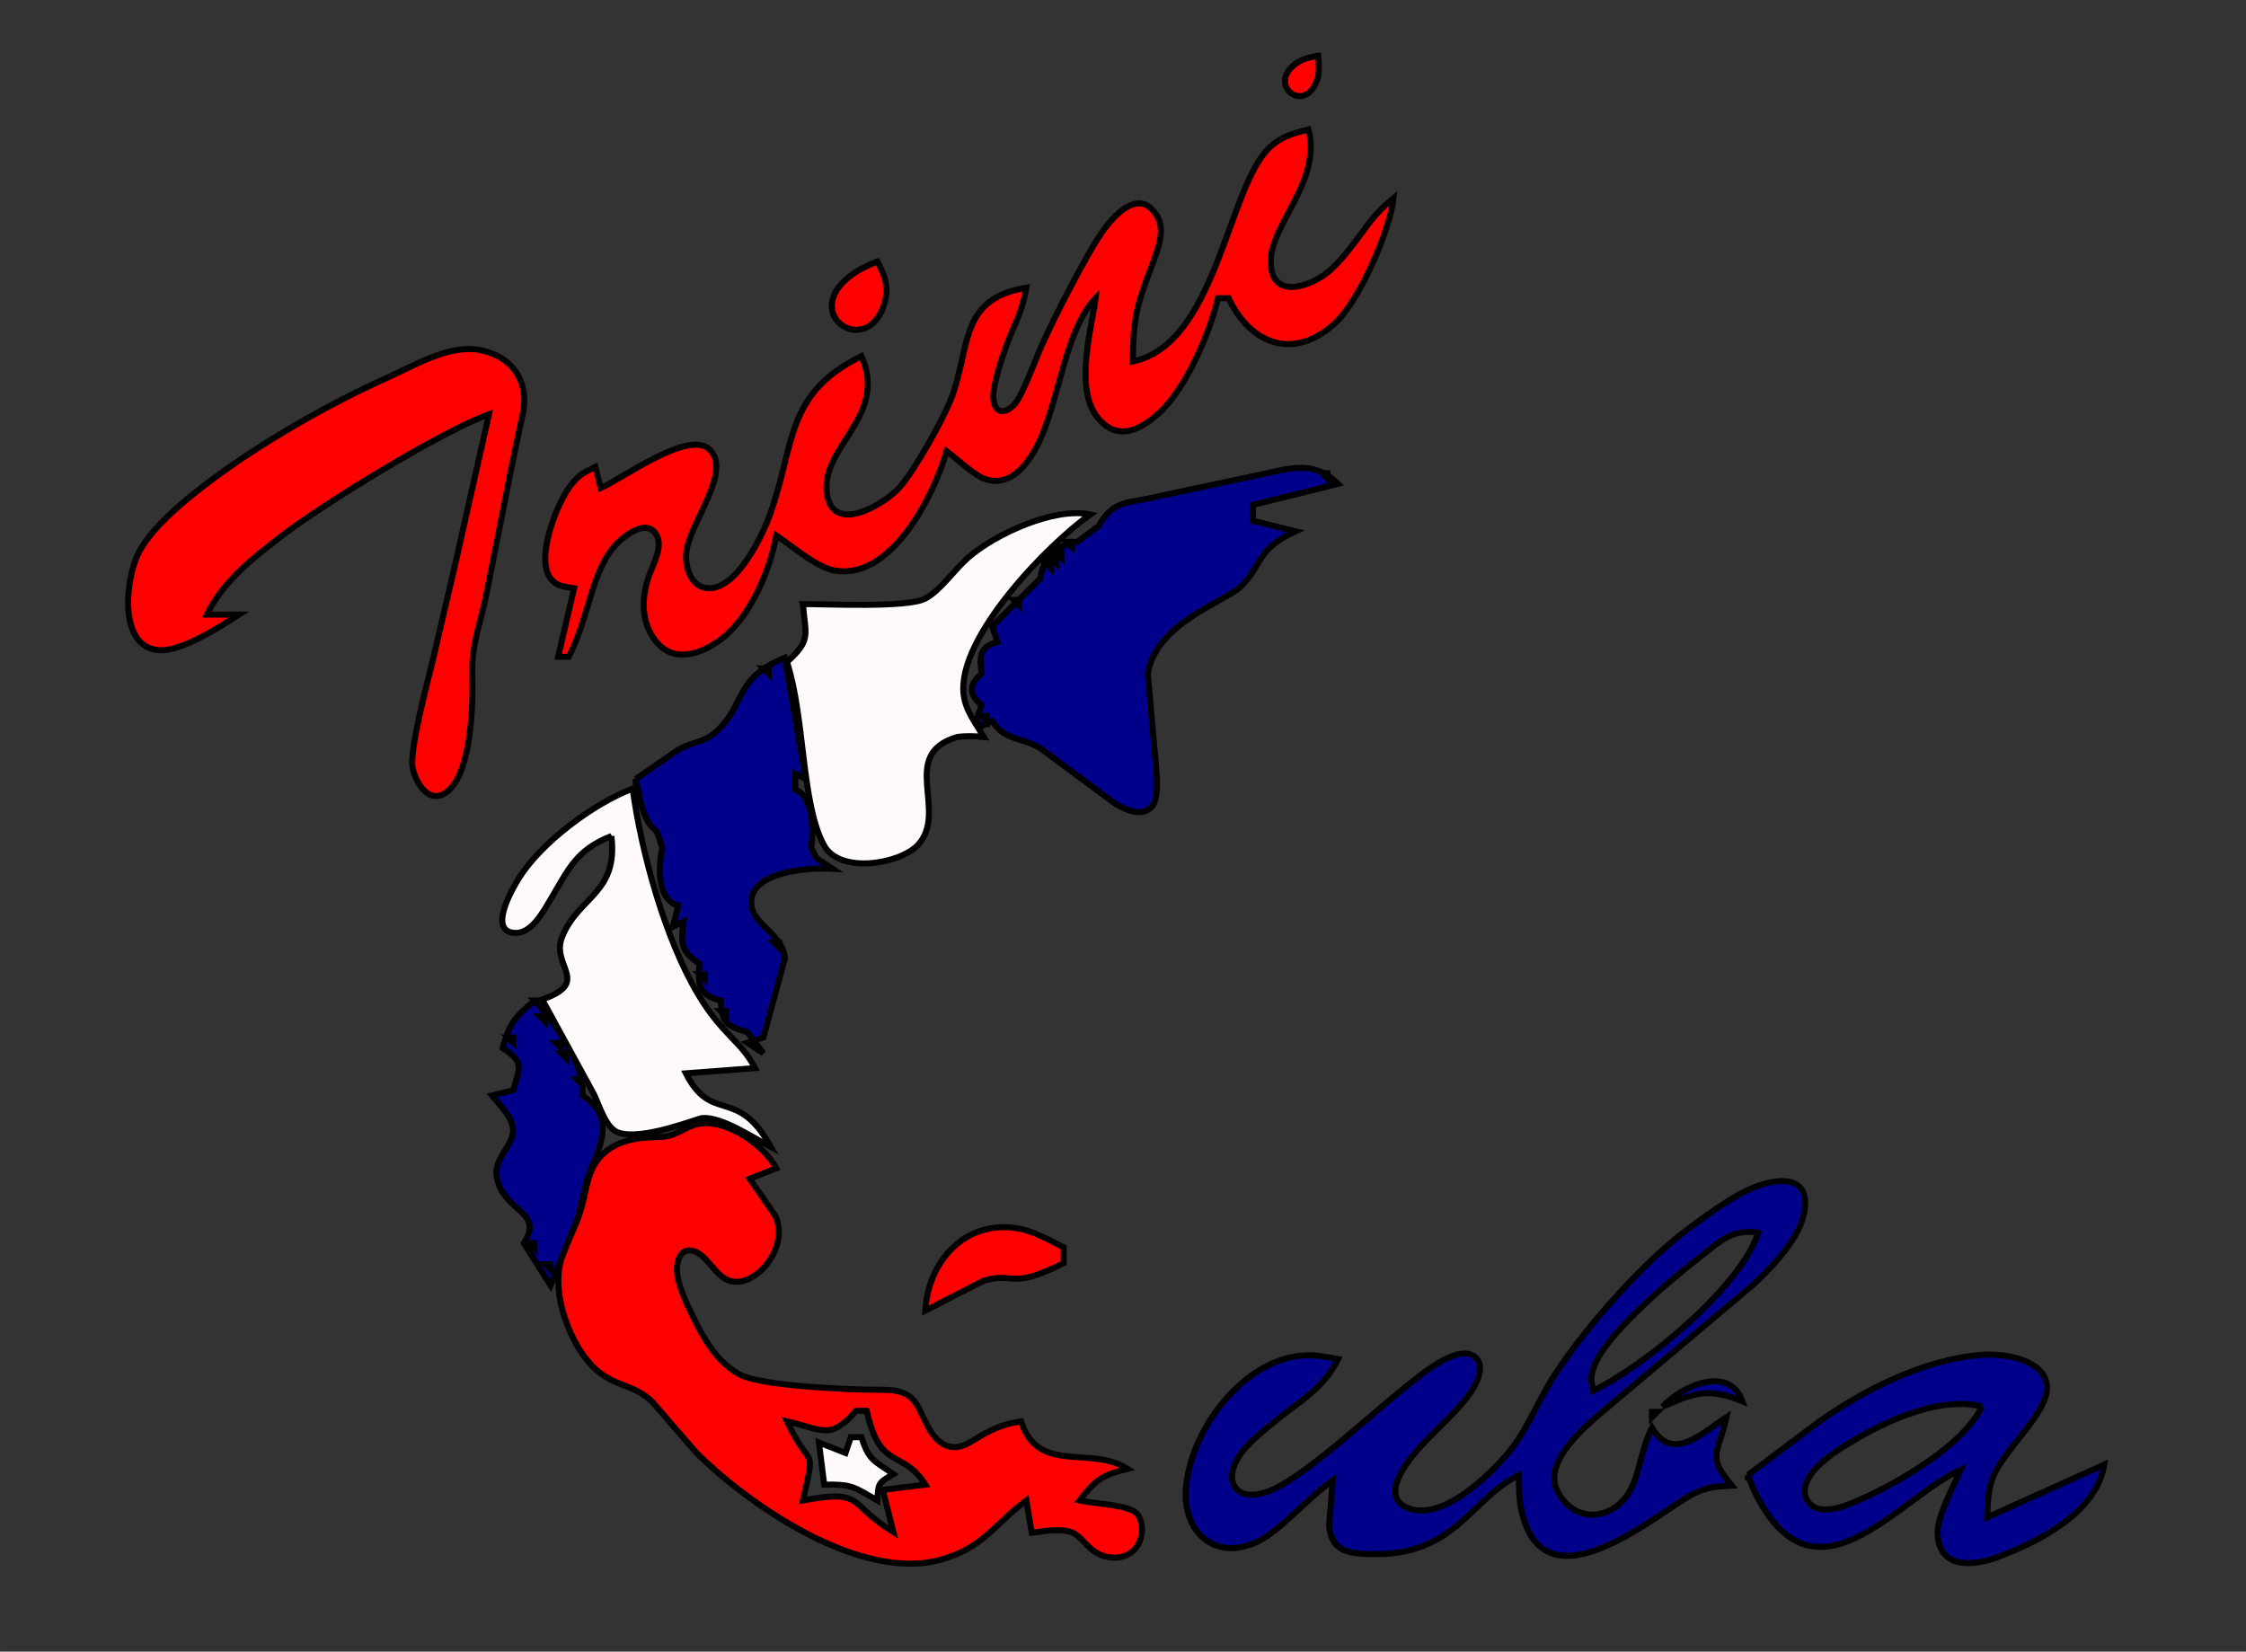 <svg width="302.478" height="222.454" viewBox="0 0 372.143 273.689" xmlns="http://www.w3.org/2000/svg"><rect x="0" y="0" width="372.143" height="273.689" fill="#333333" stroke="none"/><path fill="red" stroke="#000" d="M218.42 9.225c.105 1.11.15 2.394 0 3.478-2.002 6.955-9.09 1.048-3.254-2.455 1.137-.682 2.151-.76 3.253-1.023zm-30.718 50.678c13.816-2.91 15.65-28.554 22.527-35.335 1.957-1.93 4.002-2.472 6.568-3.11 2.23 8.545-6.198 15.588-6.242 21.844-.044 6.562 6.7 4.22 9.734 1.564 1.428-1.25 2.627-2.691 3.782-4.185 2.645-3.426 3.333-4.972 6.833-7.864-.573 5.356-5.757 17.195-9.743 20.786-6.788 6.117-13.868 3.592-17.589-4.185h-1.763c-1.385 5.837-5.317 14.985-9.778 19.04-2.257 2.044-5.572 4.254-8.552 2.245-6.155-4.16-2.751-15.3-1.949-21.285-5.202 5.417-6.022 17.405-9.69 24.465-1.701 3.268-4.54 6.955-8.746 5.453-1.649-.586-4.611-3.356-6.25-4.579-2.073 7.261-9.056 21.372-18.516 19.8-2.963-.499-7.054-4.064-9.699-5.82-1.093 5.968-4.531 14.103-9.716 17.606-3.835 2.595-8.235 3.46-10.941-1.1-1.728-2.91-1.57-6.405-.547-9.516.617-1.86 2.354-4.832 1.499-6.771-1.525-3.478-5.749-.035-7.16 1.616-3.826 4.474-4.187 11.787-7.52 18.262H92.48l2.645-11.36c-1.411-.244-2.654-.226-3.721-1.397-2.962-3.233.97-13.063 3.394-15.955 1.411-1.678 2.01-1.826 3.853-2.744l.882 3.495c3.782-1.677 14.521-9.637 17.986-6.43 3.897 3.6-3.12 11.979-3.782 16.915-.362 2.71.89 6.545 4.32 6.073 4.338-.603 8.208-8.51 9.531-12.189 4.144-11.525 2.469-20.044 15.147-26.213 4.444 9.996-6.762 14.907-5.73 22.7.934 7.043 9.574 1.836 12.114-1.04 2.512-2.839 7.608-11.9 8.825-15.543 2.804-8.353 1.358-15.693 12.123-17.475-.855 4.517-1.798 5.54-3.324 9.61-.705 1.87-2.31 6.808-2.16 8.669.22 2.83 2.178 2.708 3.73.769 1.208-1.503 3.315-7.279 4.276-9.437 2.037-4.561 7.503-15.343 10.28-19.188 1.702-2.35 5.458-6.483 8.262-3.12 2.213 2.5.908 5.69 0 8.328-2.672 6.972-3.404 9.113-3.43 16.601zm-42.32-16.601c.705 1.529 1.357 2.621 1.48 4.369.16 2.376-1.093 5.67-3.43 6.675-2.882 1.24-6.48-1.337-5.404-4.92.467-1.59 1.702-2.83 2.998-3.809 1.322-1.013 2.848-1.634 4.355-2.315zM39.58 101.844c-3.139 2.018-9.408 6.125-13.19 5.897-6.983-.419-5.572-12.197-3.297-16.383 2.354-4.342 8.102-8.947 12.079-11.909 8.472-6.3 19.423-12.573 29.095-16.907 4.743-2.123 10.545-5.767 15.87-4.404 4.77 1.223 7.23 4.823 6.648 9.629l-1.843 8.738-4.329 21.844c-.926 4.849-2.486 8.134-2.354 13.254.132 4.859-.08 16.016-3.967 19.415-3.025 2.64-5.405-1.136-5.934-3.835-.538-2.805 2.442-14.06 3.289-17.476l3.667-15.727 5.705-25.34c-7.997 2.91-27.385 14.837-34.386 20.202-4.708 3.609-9.76 7.584-12.343 13.002zm130.488 146.79c-5.352 3.959-7.027 7.777-14.107 9.796-13.278 3.783-31.722-8.913-40.548-17.668l-7.344-8.484c-2.936-2.77-5.273-2.36-8.456-4.63-3.861-2.753-6.665-9.333-7.035-13.963-.485-5.872 2.036-7.995 3.632-13.107.996-3.198 1.014-6.78 3.589-9.244 3.658-3.521 8.772-2.621 10.827-3.076 2.063-.463 3.438-1.887 5.66-2.106 4.532-.436 10.35 3.696 12.343 7.436l-4.408 1.748 4.24 6.116c2.46 5.33-3.394 12.145-7.582 10.782-2.468-.795-3.835-4.605-6.268-4.998-1.834-.297-2.398 1.547-2.443 2.971-.079 2.333 1.552 5.758 2.584 7.846 1.842 3.749 3.932 7.515 7.706 9.673 3.332 1.896 17.633 2.534 22.042 2.56 2.186.017 4.831-.175 6.56 1.398 1.957 1.774 2.635 7.217 6.33 8.038 3.27.726 5.096-3.267 11.797-4.194 2.794 8.878 11.505 3.941 17.633 7.864-4.32 1.11-5.202 1.73-7.935 5.243 2.363.568 8.35.708 9.54 2.245 1.975 2.552.29 8.249-5.087 7.078-2.892-.63-3.554-2.875-5.564-3.967-1.878-.804-4.752-.262-6.824 0zm-16.752-31.454c.432-7.61 5.828-14.417 14.107-13.788 3.21.244 6.013 1.878 8.817 3.302v2.622c-9.09 4.535-7.838 1.38-13.225 2.892zm-9.698 16.6h-1.763c-4.365 4.981-5.581 3.077-11.462 1.748 3.976 8.458 4.805 3.46 2.645 13.107 10.386-1.896 7.15.445 14.988 5.242l-1.763-6.99 7.053-.873c-3.747-5.994-7.52-2.141-9.698-12.233z"/><path fill="#00008b" stroke="#000" d="M182.029 87.165c2.548-4.534 5.096-3.704 9.698-4.875l16.752-3.565c5.158-1.049 9.055-2.621 13.225 1.45l-14.107 3.495v2.622l7.054 1.747c-6.56 2.988-5.493 5.767-9.161 9.253-2.451 2.324-14.001 6.03-15.315 14.339l1.402 15.727c.15 1.6.406 5.042-.723 6.309-1.649 1.852-4.514.463-6.18-.568l-12.344-9.14c-3.509-1.974-5.687-1.118-7.935-4.465l-1.763.874-.882-.874.882-2.62c-2.125-1.888-2.125-3.356 0-5.243-.274-2.884-.468-4.413 2.645-5.243l-.882-2.621 7.935-7.864c.723-3.783 2.354-5.4 6.172-6.116zm37.912-8.737h-.882l.882.874zm-42.32 11.359h-.883l.882.873zm-1.764 1.747h-.882l.882.874zm-.882.874h-.882l.882.874zm-.882.874h-.881l.881.873zm-5.29 6.116h-.881l.881.874zm-63.48 29.708l7.053-4.876c2.724-1.476 4.408-1.136 6.586-3.259 4.673-4.543 2.716-8.545 11.048-11.962l3.526 20.097-1.763-.874v2.621c3.042 1.04 3.042 6.877 2.645 9.612l.882 1.747 2.645 1.748c-3.712-.236-14.213.384-13.428 6.125.45 3.268 5.343 4.893 5.528 8.763l-3.562 13.072-2.645.874 2.645 1.747-2.645-3.495c-3.553-1.083-4.215-1.503-4.409-5.242-3.65-.848-3.853-2.709-3.526-6.117-3.14-2.036-3.13-3.46-2.645-6.99l-1.764.874.882-3.495c-3.659-1.118-3.253-6.536-2.645-9.611l-.882-2.622c-2.662-2.175-2.662-5.496-3.526-8.737zm22.042-18.35h-.882l.882.875zm36.148 7.865h-.881l.881.873zm-34.385 37.571h-.882l.882.874zm-12.344 5.243h-.881l.881.874zm-28.213 4.369c3.465 3.757 8.358 10.555 7.935 15.727 5.978 3.862 2.469 9.114.767 13.98l-1.455 6.117-4.602 11.359-4.409-6.99c3.333-5.243-3.006-5.042-4.408-10.486-.864-3.355 2.275-5.216 2.6-7.829.283-2.263-2.142-4.456-3.482-6.15l3.527-.875c1.084-3.862 1.852-4.613-1.763-6.99 1.252-4.194 1.93-5.041 5.29-7.863zm31.74 1.747h-.882l.882.874zm-29.977.874h-.882l.882.874zm-5.29 3.495h-.882l.882.874zm7.935.874h-.882l.882.873zm.882 1.747h-.882l.882.874zm2.645 4.369h-.882l.882.874zm125.198 46.31c-2.425 4.962-6.392 6.945-10.58 10.414-2.24 1.853-5.458 4.325-6.56 7.06-1.499 3.722 1.085 6.57 6.56 4.028 6.11-2.84 17.519-13.744 23.805-18.506 1.931-1.468 6.613-5.085 9.187-3.556 2.249 1.337.565 4.666-.502 6.169-3.183 4.508-8.376 8.03-11.198 12.739-1.604 2.682-2.16 5.67 1.684 6.58 5.44 1.275 12.485-5.523 15.633-9.201 3.306-3.862 5.06-8.825 7.855-13.107 5.185-7.96 14.671-18.716 22.307-24.334 3.685-2.7 8.737-6.58 13.225-7.532 4.012-.847 6.577.306 5.854 4.78-.714 4.439-5.316 9.183-8.5 12.154l-23.725 19.991c-3.465 2.91-11.215 9.07-8.729 14.13 2.487 5.032 8.323 5.224 11.542.812 2.036-2.788 2.239-7.55 4.161-11.263 3.403 5.828 8.297.891 12.344-1.748-1.402 6.291-3.333 6.204.881 11.36-2.468.14-3.853.165-6.172 1.257-5.334 2.508-24.678 19.975-28.628 3.111-.485-2.053-.45-4.028-.467-6.116-8.173 4.01-10.536 13.508-24.687 13.089-3.676-.105-6.41-.498-6.771-4.736l.6-7.48c-4.197 2.971-8.606 8.24-12.344 10.092-6.798 3.364-12.361-1.197-12.009-8.344.468-9.506 9.011-21.398 19.062-22.42 2.266-.236 3.968.192 6.172.576zm69.653-20.971c-4.559-.594-6.19 1.354-9.699 4.072-4.602 3.565-16.284 13.263-17.704 18.646-.502 1.59-.176 2.053 0 3.495 8.711-4.194 24.37-17.152 27.403-26.213zM88.57 205.996h-.882l.882.874zm2.645 3.495h-.882l.882.874zm198.377 34.95l10.58-7.95c7.706-5.776 18.427-11.254 28.214-11.988 3.544-.263 10.298.655 10.774 5.12.309 2.997-3.544 7.296-5.299 9.576-3.79 4.92-4.452 6.082-4.593 12.233l19.397-8.738c-1.296 7.916-10.66 12.705-17.634 15.317-4.126 1.556-9.813 2.027-9.99-3.958-.087-2.761 2.646-7.785 3.818-10.485-9.698 4.334-22.5 21.643-32.234 6.973-1.313-1.984-2.213-3.889-3.033-6.1zm-14.107-11.358c3.174-3.46 11.065-6.973 13.226-.874-5.617-2.298-7.794-1.45-13.226.874zm52.901 0c-7.53-1.957-17.598 3.137-23.805 7.2-2.284 1.494-6.895 5.024-5.176 8.257 1.623 3.05 6.428 1.013 8.703 0 6.542-2.91 17.183-9.026 20.278-15.457zm-54.664.874h.882l-.882.873z"/><path fill="snow" stroke="#000" d="M133.038 100.096c4.073 0 17.298.638 20.243-.891 2.478-1.285 4.823-4.77 7.124-6.79 4.435-3.896 14.24-8.414 20.243-7.173-7.062 5.016-21.953 20.306-21.001 29.708.282 2.726 1.93 4.753 3.368 7.173-1.455-.148-2.98-.2-4.409 0-9.83 2.901-1.33 12.338-6.55 17.939-3.166 3.206-12.988 4.753-15.527 0-3.765-6.798-3.156-21.259-6.136-30.355 4.108-3.722 3.05-4.447 2.645-9.61zm-31.74 38.445c-5.855 2.325-7.028 5.391-10.07 10.485-1.163 1.94-3.068 5.566-5.713 5.566-4.902 0-.573-7.41.459-9.06 3.659-5.881 12.343-12.382 18.85-14.854 1.437 10.572 5.37 24.91 10.836 34.076 4.03 6.772 7.089 7.698 9.443 12.233l-11.462.873c4.302 8.485 8.508 2.028 14.107 12.233-2.919-1.546-8.156-5.076-11.383-4.823-.829.07-9.919 3.792-13.921 2.403-2.046-.708-3.113-4.448-4.02-6.318l-8.588-15.727c8.296-2.936 1.278-5.496 3.341-10.485 2.742-6.64 9.284-7.113 8.12-16.602zm39.675 99.609h1.763c1.226 3.897 2.107 3.888 5.29 6.116-2.557 1.512-2.486 1.424-2.645 4.369-3.958-2.272-4.188-2.7-8.817-2.621l-.881-6.99 4.408 1.747z"/></svg>